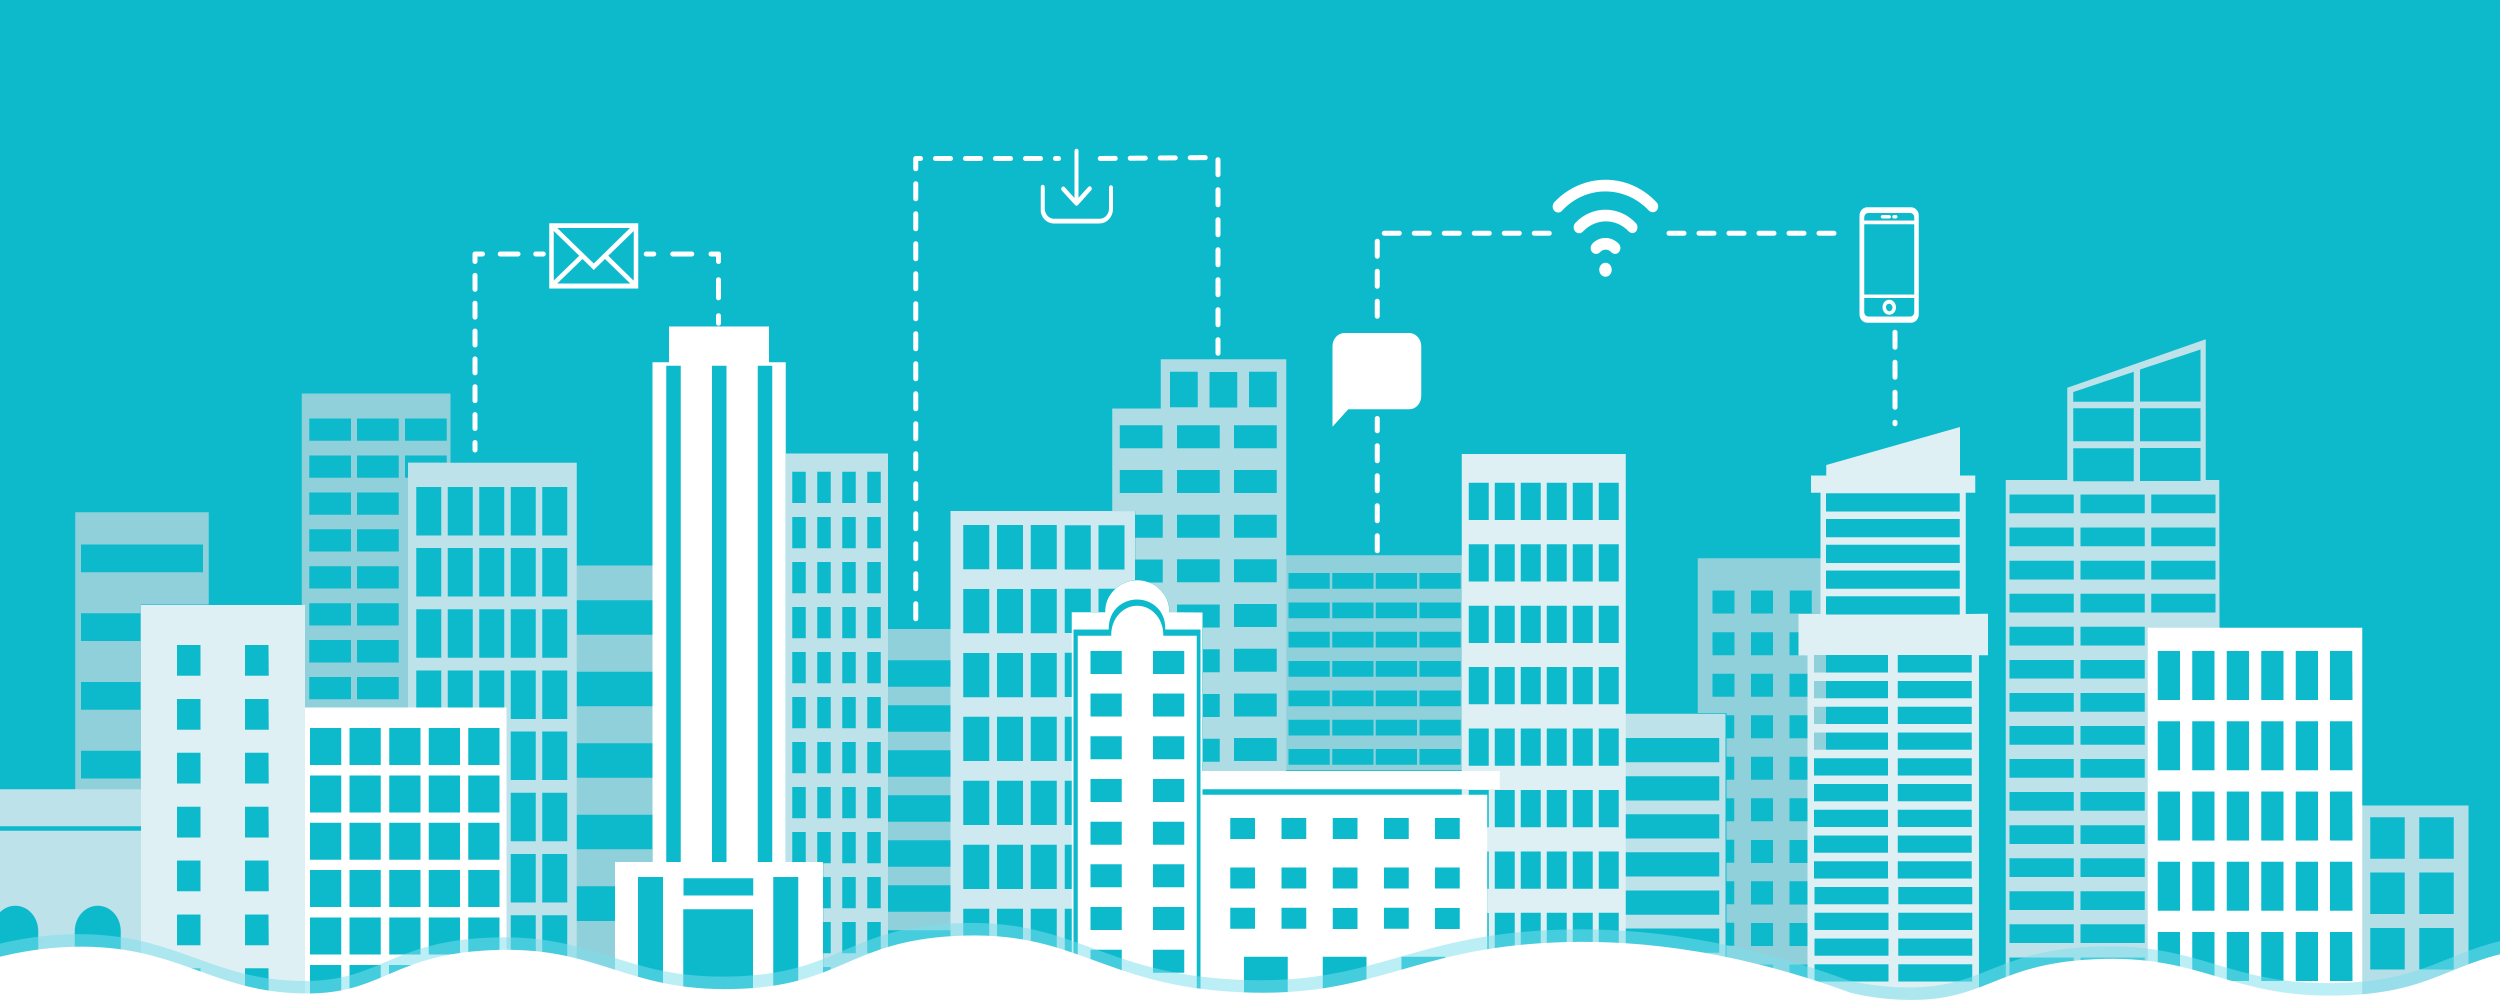 <?xml version="1.0" encoding="utf-8"?>
<!-- Generator: Adobe Illustrator 19.0.0, SVG Export Plug-In . SVG Version: 6.00 Build 0)  -->
<svg version="1.1" xmlns="http://www.w3.org/2000/svg" xmlns:xlink="http://www.w3.org/1999/xlink" x="0px" y="0px"
	 viewBox="194 197 1000 400" style="enable-background:new 194 197 1000 400;" xml:space="preserve">
<style type="text/css">
	.st0{fill:#0DBACC;}
	.st1{clip-path:url(#SVGID_2_);}
	.st2{fill:#8FD0DB;}
	.st3{fill:#BDE2E9;}
	.st4{fill:#B5DFE7;}
	.st5{fill:#CEE9EF;}
	.st6{fill:#AEDCE4;}
	.st7{fill:#FFFFFF;}
	.st8{fill:#DEF0F3;}
	.st9{fill:none;stroke:#000000;stroke-width:0.3;}
	.st10{fill:none;stroke:#FFFFFF;stroke-width:2;stroke-linecap:round;stroke-linejoin:round;}
	.st11{fill:none;stroke:#FFFFFF;stroke-width:2;stroke-linecap:round;stroke-linejoin:round;stroke-dasharray:7.611,7.611;}
	.st12{fill:none;stroke:#FFFFFF;stroke-width:2;stroke-linecap:round;stroke-linejoin:round;stroke-dasharray:7.233,7.233;}
	.st13{fill:none;stroke:#FFFFFF;stroke-width:2;stroke-linecap:round;stroke-linejoin:round;stroke-dasharray:5.568,5.568;}
	.st14{fill:none;stroke:#FFFFFF;stroke-width:2;stroke-linecap:round;stroke-linejoin:round;stroke-dasharray:7.106,7.106;}
	
		.st15{fill:none;stroke:#FFFFFF;stroke-width:2;stroke-linecap:round;stroke-linejoin:round;stroke-miterlimit:10;stroke-dasharray:6;}
	.st16{opacity:0.51;fill:#7CDDED;}
</style>
<g id="Camada_1">
	<g id="XMLID_3_">
		<rect id="XMLID_637_" x="194" y="192.3" class="st0" width="1000" height="404.9"/>
		<g id="XMLID_4_">
			<g>
				<g>
					<g>
						<defs>
							<rect id="SVGID_1_" x="194" y="195.1" width="1000" height="404.9"/>
						</defs>
						<clipPath id="SVGID_2_">
							<use xlink:href="#SVGID_1_"  style="overflow:visible;"/>
						</clipPath>
						<g id="XMLID_5_" class="st1">
							<path id="XMLID_631_" class="st2" d="M224.1,401.9v118.2h26.3v-81.3h27.1v-36.9H224.1L224.1,401.9z M250.2,508.4h-23.8v-11.1
								h23.8V508.4z M250.2,480.9h-23.8v-11.1h23.8V480.9z M250.2,453.4h-23.8v-11.1h23.8V453.4z M275.2,425.9h-48.8v-11.1h48.8
								V425.9z"/>
							<path id="XMLID_612_" class="st2" d="M314.7,354.4v126h42.5v-92.3H356v-8.9h16.7v2.9h-15.6v0.2h17.1v-27.9H314.7z
								 M334.4,476.7h-16.7v-8.9h16.7V476.7z M334.4,462h-16.7v-9h16.7V462z M334.4,447.2h-16.7v-8.9h16.7V447.2z M334.4,432.4
								h-16.7v-8.9h16.7V432.4z M334.4,417.6h-16.7v-8.9h16.7V417.6z M334.4,402.9h-16.7V394h16.7V402.9z M334.4,388.1h-16.7v-8.9
								h16.7V388.1z M334.4,373.3h-16.7v-8.9h16.7V373.3z M353.5,476.7h-16.7v-8.9h16.7V476.7z M353.5,462h-16.7v-9h16.7V462z
								 M353.5,447.2h-16.7v-8.9h16.7V447.2z M353.5,432.4h-16.7v-8.9h16.7V432.4z M353.5,417.6h-16.7v-8.9h16.7V417.6z
								 M353.5,402.9h-16.7V394h16.7V402.9z M353.5,388.1h-16.7v-8.9h16.7V388.1z M353.5,373.3h-16.7v-8.9h16.7V373.3z M372.7,373.3
								H356v-8.9h16.7V373.3z"/>
							<g id="XMLID_605_">
								<rect id="XMLID_611_" x="423.4" y="508.1" class="st2" width="32.9" height="14.8"/>
								<rect id="XMLID_610_" x="423.4" y="423.2" class="st2" width="32.9" height="13.9"/>
								<rect id="XMLID_609_" x="423.4" y="479.5" class="st2" width="32.9" height="14.8"/>
								<rect id="XMLID_608_" x="423.4" y="450.9" class="st2" width="32.9" height="14.8"/>
								<polygon id="XMLID_607_" class="st2" points="440,541.8 455,541.8 455,536.7 423.4,536.7 423.4,551.5 440,551.5 								"/>
								<rect id="XMLID_606_" x="423.4" y="565.4" class="st2" width="16.6" height="31.9"/>
							</g>
							<path id="XMLID_575_" class="st2" d="M708.1,419.1v86H779v-86H708.1z M725.9,502.9h-16.5v-6.3h16.5V502.9z M725.9,491.2
								h-16.5v-6.3h16.5V491.2z M725.9,479.5h-16.5v-6.3h16.5V479.5z M725.9,467.7h-16.5v-6.3h16.5V467.7z M725.9,456h-16.5v-6.3
								h16.5V456z M725.9,444.3h-16.5V438h16.5V444.3z M725.9,432.5h-16.5v-6.3h16.5V432.5z M743.4,502.9h-16.5v-6.3h16.5V502.9z
								 M743.4,491.2h-16.5v-6.3h16.5V491.2z M743.4,479.5h-16.5v-6.3h16.5V479.5z M743.4,467.7h-16.5v-6.3h16.5V467.7z M743.4,456
								h-16.5v-6.3h16.5V456z M743.4,444.3h-16.5V438h16.5V444.3z M743.4,432.5h-16.5v-6.3h16.5V432.5z M760.8,502.9h-16.5v-6.3
								h16.5V502.9z M760.8,491.2h-16.5v-6.3h16.5V491.2z M760.8,479.5h-16.5v-6.3h16.5V479.5z M760.8,467.7h-16.5v-6.3h16.5V467.7z
								 M760.8,456h-16.5v-6.3h16.5V456z M760.8,444.3h-16.5V438h16.5V444.3z M760.8,432.5h-16.5v-6.3h16.5V432.5z M778.3,502.9
								h-16.5v-6.3h16.5V502.9z M778.3,491.2h-16.5v-6.3h16.5V491.2z M778.3,479.5h-16.5v-6.3h16.5V479.5z M778.3,467.7h-16.5v-6.3
								h16.5V467.7z M778.3,456h-16.5v-6.3h16.5V456z M778.3,444.3h-16.5V438h16.5V444.3z M778.3,432.5h-16.5v-6.3h16.5V432.5z"/>
							<path id="XMLID_550_" class="st2" d="M918.7,497.4h5.7v-77.1h-51.3v61.9h11.5v0.9h3.1v9.2h-3.1v7.4h3.1v9.2h-3.1v7.4h3.1v9.2
								h-3.1v7.4h3.1v9.2h-3.1v7.4h3.1v9.2h-3.1v7.4h3.1v9.2h-3.1v7.4h3.1v9.2h-3.1v4.2h-11.5v0.9h45.5L918.7,497.4L918.7,497.4z
								 M887.8,475.7H879v-9.2h8.8V475.7z M887.8,459.1H879v-9.2h8.8V459.1z M887.8,442.4H879v-9.2h8.8V442.4z M903.2,592h-8.8v-9.2
								h8.8V592z M903.2,575.4h-8.8v-9.2h8.8V575.4z M903.2,558.8h-8.8v-9.3h8.8V558.8z M903.2,542.2h-8.8V533h8.8V542.2z
								 M903.2,525.5h-8.8v-9.2h8.8V525.5z M903.2,508.9h-8.8v-9.2h8.8V508.9z M903.2,492.3h-8.8v-9.2h8.8V492.3z M903.2,475.7h-8.8
								v-9.2h8.8V475.7z M903.2,459.1h-8.8v-9.2h8.8V459.1z M903.2,442.4h-8.8v-9.2h8.8V442.4z M918.6,592h-8.8v-9.2h8.8V592z
								 M918.6,575.4h-8.8v-9.2h8.8V575.4z M918.6,558.8h-8.8v-9.3h8.8V558.8z M918.6,542.2h-8.8V533h8.8V542.2z M918.6,525.5h-8.8
								v-9.2h8.8V525.5z M918.6,508.9h-8.8v-9.2h8.8V508.9z M918.6,492.3h-8.8v-9.2h8.8V492.3z M918.6,475.7h-8.8v-9.2h8.8V475.7z
								 M918.6,459.1h-8.8v-9.2h8.8V459.1z M909.9,442.4v-9.2h8.8v9.2H909.9z"/>
							<path id="XMLID_508_" class="st3" d="M1053.3,596.3l0.1-147.7h28.4l-0.1-59.6h-5.4v-56.3l-55.4,19.4V389h-24.6v208.2h1.5v-4
								h25.7v4h2.6v-4h25.7v4h29.9v-0.9H1053.3L1053.3,596.3z M1080.2,442h-25.7v-7.5h25.7V442z M1080.2,428.8h-25.7v-7.5h25.7
								V428.8z M1080.2,415.5h-25.7V408h25.7V415.5z M1080.2,394.8v7.5h-25.7v-7.5H1080.2L1080.2,394.8z M1050,344.8l24.2-8v20.8
								H1050V344.8z M1050,360.3h24.2v13.2H1050V360.3z M1050,376.2h24.2v13.2H1050V376.2z M1023.3,353.8l24.2-8.1v12h-24.2V353.8z
								 M1023.3,360.3h24.2v13.2h-24.2V360.3z M1023.5,587.5h-25.7V580h25.7V587.5z M1023.5,574.2h-25.7v-7.5h25.7V574.2z
								 M1023.5,561h-25.7v-7.5h25.7V561z M1023.5,547.8h-25.7v-7.5h25.7V547.8z M1023.5,534.6h-25.7v-7.5h25.7V534.6z
								 M1023.5,521.3h-25.7v-7.5h25.7V521.3z M1023.5,508.1h-25.7v-7.5h25.7V508.1z M1023.5,494.9h-25.7v-7.5h25.7V494.9z
								 M1023.5,481.7h-25.7v-7.5h25.7V481.7z M1023.5,468.4h-25.7V461h25.7V468.4z M1023.5,455.2h-25.7v-7.5h25.7V455.2z
								 M1023.5,442h-25.7v-7.5h25.7V442z M1023.5,428.8h-25.7v-7.5h25.7V428.8z M1023.5,415.5h-25.7V408h25.7V415.5z M1023.5,402.3
								h-25.7v-7.5h25.7V402.3z M1023.3,389.5v-13.2h24.2v13.2H1023.3z M1051.9,587.5h-25.7V580h25.7V587.5z M1051.9,574.2h-25.7
								v-7.5h25.7V574.2z M1051.9,561h-25.7v-7.5h25.7V561z M1051.9,547.8h-25.7v-7.5h25.7V547.8z M1051.9,534.6h-25.7v-7.5h25.7
								V534.6z M1051.9,521.3h-25.7v-7.5h25.7V521.3z M1051.9,508.1h-25.7v-7.5h25.7V508.1z M1051.9,494.9h-25.7v-7.5h25.7V494.9z
								 M1051.9,481.7h-25.7v-7.5h25.7V481.7z M1051.9,468.4h-25.7V461h25.7V468.4z M1051.9,455.2h-25.7v-7.5h25.7V455.2z
								 M1051.9,442h-25.7v-7.5h25.7V442z M1051.9,428.8h-25.7v-7.5h25.7V428.8z M1051.9,415.5h-25.7V408h25.7V415.5z M1051.9,402.3
								h-25.7v-7.5h25.7V402.3z"/>
							<g id="XMLID_499_">
								<rect id="XMLID_507_" x="548.4" y="543.7" class="st2" width="26.3" height="7.4"/>
								<rect id="XMLID_506_" x="548.4" y="561.7" class="st2" width="26.3" height="7.4"/>
								<rect id="XMLID_505_" x="548.3" y="579.2" class="st2" width="26.3" height="18"/>
								<rect id="XMLID_504_" x="548.4" y="525.7" class="st2" width="26.3" height="7.4"/>
								<rect id="XMLID_503_" x="548.4" y="507.7" class="st2" width="26.3" height="7.4"/>
								<rect id="XMLID_502_" x="548.4" y="471.7" class="st2" width="26.3" height="7.4"/>
								<rect id="XMLID_501_" x="548.4" y="489.7" class="st2" width="26.3" height="7.4"/>
								<rect id="XMLID_500_" x="548.4" y="448.6" class="st2" width="26.3" height="12.5"/>
							</g>
							<path id="XMLID_491_" class="st4" d="M1138,519.2v78h43.4v-78H1138z M1155.9,584.8h-13.8v-16.6h13.8V584.8z M1155.9,562.6
								h-13.8V546h13.8V562.6z M1155.9,540.5h-13.8v-16.6h13.8V540.5z M1175.5,584.8h-13.8v-16.6h13.8V584.8z M1175.5,562.6h-13.8
								V546h13.8V562.6z M1175.5,540.5h-13.8v-16.6h13.8V540.5z"/>
							<g id="XMLID_488_">
								<rect id="XMLID_490_" x="181.4" y="512.7" class="st3" width="69.5" height="14.8"/>
								<path id="XMLID_489_" class="st3" d="M181.4,529.3v67.9h9.5v-27.7c0-5.6,4.1-10.2,9.2-10.2c5.1,0,9.2,4.5,9.2,10.2v27.7
									h14.6v-27.7c0-5.6,4.1-10.2,9.2-10.2c5.1,0,9.2,4.5,9.2,10.2v27.7h8.8v-67.9H181.4z"/>
							</g>
							<path id="XMLID_446_" class="st3" d="M508.3,378.4v163.4h2.6v-12h5.4v12h4.6v-12h5.4v12.5h-3v5.5h3v12.5h-3v5.5h3v12.5h-3
								v5.5h3v12.5h-3v0.9h25.9V378.4H508.3z M516.3,524.3h-5.4v-12.5h5.4V524.3z M516.3,506.3h-5.4v-12.5h5.4V506.3z M516.3,488.3
								h-5.4v-12.5h5.4V488.3z M516.3,470.3h-5.4v-12.5h5.4V470.3z M516.3,452.3h-5.4v-12.5h5.4V452.3z M516.3,434.3h-5.4v-12.5h5.4
								V434.3z M516.3,416.3h-5.4v-12.5h5.4V416.3z M516.3,398.2h-5.4v-12.5h5.4V398.2z M526.3,524.3h-5.4v-12.5h5.4V524.3z
								 M526.3,506.3h-5.4v-12.5h5.4V506.3z M526.3,488.3h-5.4v-12.5h5.4V488.3z M526.3,470.3h-5.4v-12.5h5.4V470.3z M526.3,452.3
								h-5.4v-12.5h5.4V452.3z M526.3,434.3h-5.4v-12.5h5.4V434.3z M526.3,416.3h-5.4v-12.5h5.4V416.3z M526.3,398.2h-5.4v-12.5h5.4
								V398.2z M536.3,596.3h-5.4v-12.5h5.4V596.3z M536.3,578.3h-5.4v-12.5h5.4V578.3z M536.3,560.3h-5.4v-12.5h5.4V560.3z
								 M536.3,542.3h-5.4v-12.5h5.4V542.3z M536.3,524.3h-5.4v-12.5h5.4V524.3z M536.3,506.3h-5.4v-12.5h5.4V506.3z M536.3,488.3
								h-5.4v-12.5h5.4V488.3z M536.3,470.3h-5.4v-12.5h5.4V470.3z M536.3,452.3h-5.4v-12.5h5.4V452.3z M536.3,434.3h-5.4v-12.5h5.4
								V434.3z M536.3,416.3h-5.4v-12.5h5.4V416.3z M536.3,398.2h-5.4v-12.5h5.4V398.2z M546.3,596.3h-5.4v-12.5h5.4V596.3z
								 M546.3,578.3h-5.4v-12.5h5.4V578.3z M546.3,560.3h-5.4v-12.5h5.4V560.3z M546.3,542.3h-5.4v-12.5h5.4V542.3z M546.3,524.3
								h-5.4v-12.5h5.4V524.3z M546.3,506.3h-5.4v-12.5h5.4V506.3z M546.3,488.3h-5.4v-12.5h5.4V488.3z M546.3,470.3h-5.4v-12.5h5.4
								V470.3z M546.3,452.3h-5.4v-12.5h5.4V452.3z M546.3,434.3h-5.4v-12.5h5.4V434.3z M546.3,416.3h-5.4v-12.5h5.4V416.3z
								 M546.3,398.2h-5.4v-12.5h5.4V398.2z"/>
							<path id="XMLID_420_" class="st5" d="M622.8,578.2h-2.9v-17.7h2.9v-7.9h-2.9v-17.7h2.9V527h-2.9v-17.7h2.9v-7.9h-2.9v-17.7
								h2.9v-7.9h-2.9v-17.7h2.9v-7.9h-2.9v-17.7h10.4v9.3h3.1v-9.3h6.8c2.1-1.9,4.8-3.2,7.8-3.4v-27.7h-73.8v195.7h5v-11.2h10.4
								v11.2h3.1v-11.2h10.4v11.2h3.1v-11.2h10.4v11.2h3.1v-11.2h2.9v-7.7L622.8,578.2L622.8,578.2z M633.4,407.1h10.4v17.7h-10.4
								V407.1z M619.9,407.1h10.4v17.7h-10.4V407.1z M589.7,578.2h-10.4v-17.7h10.4V578.2z M589.7,552.6h-10.4v-17.7h10.4V552.6z
								 M589.7,527h-10.4v-17.7h10.4V527z M589.7,501.4h-10.4v-17.7h10.4V501.4z M589.7,475.9h-10.4v-17.7h10.4V475.9z M589.7,450.3
								h-10.4v-17.7h10.4V450.3z M589.7,424.7h-10.4V407h10.4V424.7z M603.2,578.2h-10.4v-17.7h10.4V578.2z M603.2,552.6h-10.4
								v-17.7h10.4V552.6z M603.2,527h-10.4v-17.7h10.4V527z M603.2,501.4h-10.4v-17.7h10.4V501.4z M603.2,475.9h-10.4v-17.7h10.4
								V475.9z M603.2,450.3h-10.4v-17.7h10.4V450.3z M603.2,424.7h-10.4V407h10.4V424.7z M616.7,578.2h-10.4v-17.7h10.4V578.2z
								 M616.7,552.6h-10.4v-17.7h10.4V552.6z M616.7,527h-10.4v-17.7h10.4V527z M616.7,501.4h-10.4v-17.7h10.4V501.4z M616.7,475.9
								h-10.4v-17.7h10.4V475.9z M616.7,450.3h-10.4v-17.7h10.4V450.3z M616.7,424.7h-10.4V407h10.4V424.7z"/>
							<path id="XMLID_401_" class="st6" d="M658.3,340.7v19.7h-19.4v41.1h9.2v1.4h11v9.2h-11v8.7h11v9.2h-5.8
								c1.2,0.4,2.3,1,3.3,1.8c0,0,0,0,0.1,0c0.2,0.2,0.5,0.4,0.7,0.5l0.1,0.1c0.6,0.5,1.2,1.1,1.7,1.8c0.1,0.1,0.2,0.2,0.2,0.3
								c0.1,0.2,0.2,0.3,0.3,0.5c0.1,0.1,0.2,0.3,0.3,0.4c0.1,0.2,0.2,0.3,0.3,0.5s0.2,0.4,0.3,0.6c0.1,0.1,0.1,0.2,0.2,0.4
								c0.1,0.3,0.3,0.6,0.4,1c0,0.1,0.1,0.2,0.1,0.3c0.1,0.2,0.1,0.5,0.2,0.7c0,0.1,0.1,0.3,0.1,0.4c0.1,0.3,0.1,0.5,0.1,0.8
								c0,0.1,0,0.2,0,0.4c0,0.4,0.1,0.8,0.1,1.1c0,0.2,0,0.3,0,0.5h3v-3.3h17.1v9.2h-6.7v8.7h6.7v9.2h-6.7v8.7h6.7v9.2h-6.7v8.7
								h6.7v9.2h-6.7v5.8h33.3V386.6v-26.2v-19.7L658.3,340.7L658.3,340.7z M659,394.2h-17.1V385H659V394.2z M659,376.3h-17.1v-9.2
								H659V376.3z M677.8,345.8h11.1V360h-11.1V345.8z M662,359.9v-14.2h11.1v14.2H662z M681.9,429.9h-17.1v-9.2h17.1V429.9z
								 M681.9,412.1h-17.1v-9.2h17.1V412.1z M681.9,394.2h-17.1V385h17.1V394.2z M681.9,376.3h-17.1v-9.2h17.1V376.3z M704.7,501.4
								h-17.1v-9.2h17.1V501.4z M704.7,483.6h-17.1v-9.2h17.1V483.6z M704.7,465.7h-17.1v-9.2h17.1V465.7z M704.7,447.8h-17.1v-9.2
								h17.1V447.8z M704.7,429.9h-17.1v-9.2h17.1V429.9z M704.7,412.1h-17.1v-9.2h17.1V412.1z M704.7,394.2h-17.1V385h17.1V394.2z
								 M704.7,376.3h-17.1v-9.2h17.1V376.3z M704.7,359.9h-11.1v-14.2h11.1V359.9z"/>
							<polygon id="XMLID_400_" class="st3" points="843.8,482.5 843.8,492.2 881.7,492.2 881.7,501.9 843.8,501.9 843.8,507.5 
								881.7,507.5 881.7,517.2 843.8,517.2 843.8,522.7 881.7,522.7 881.7,532.4 843.8,532.4 843.8,537.9 881.7,537.9 881.7,547.6 
								843.8,547.6 843.8,553.2 881.7,553.2 881.7,562.9 843.8,562.9 843.8,568.4 881.7,568.4 881.7,578.1 843.8,578.1 843.8,583.6 
								881.7,583.6 881.7,593.3 843.8,593.3 843.8,597 884.2,597 884.2,482.5 							"/>
							<path id="XMLID_248_" class="st7" d="M1053.1,448.1v150h85.8v-150L1053.1,448.1L1053.1,448.1z M1066,589.4h-8.9v-19.6h8.9
								V589.4z M1066,561.3h-8.9v-19.6h8.9V561.3z M1066,533.2h-8.9v-19.6h8.9V533.2z M1066,505.1h-8.9v-19.6h8.9V505.1z M1066,477
								h-8.9v-19.6h8.9V477z M1079.8,589.4h-8.9v-19.6h8.9V589.4z M1079.8,561.3h-8.9v-19.6h8.9V561.3z M1079.8,533.2h-8.9v-19.6
								h8.9V533.2z M1079.8,505.1h-8.9v-19.6h8.9V505.1z M1079.8,477h-8.9v-19.6h8.9V477z M1093.6,589.4h-8.9v-19.6h8.9V589.4z
								 M1093.6,561.3h-8.9v-19.6h8.9V561.3z M1093.6,533.2h-8.9v-19.6h8.9V533.2z M1093.6,505.1h-8.9v-19.6h8.9V505.1z M1093.6,477
								h-8.9v-19.6h8.9V477z M1107.4,589.4h-8.9v-19.6h8.9V589.4z M1107.4,561.3h-8.9v-19.6h8.9V561.3z M1107.4,533.2h-8.9v-19.6
								h8.9V533.2z M1107.4,505.1h-8.9v-19.6h8.9V505.1z M1107.4,477h-8.9v-19.6h8.9V477z M1121.2,589.4h-8.9v-19.6h8.9V589.4z
								 M1121.2,561.3h-8.9v-19.6h8.9V561.3z M1121.2,533.2h-8.9v-19.6h8.9V533.2z M1121.2,505.1h-8.9v-19.6h8.9V505.1z M1121.2,477
								h-8.9v-19.6h8.9V477z M1135,589.4h-9v-19.6h8.9L1135,589.4L1135,589.4z M1135,561.3h-9v-19.6h8.9L1135,561.3L1135,561.3z
								 M1135,533.2h-9v-19.6h8.9L1135,533.2L1135,533.2z M1135,505.1h-9v-19.6h8.9L1135,505.1L1135,505.1z M1135,477h-9v-19.6h8.9
								L1135,477L1135,477z"/>
							<path id="XMLID_223_" class="st8" d="M980.3,442.6v-48.2v-0.3h3.8v-6.9H978v-19.4L924.5,383v4.2h-6.1v6.9h3.8v0.3v48.2h-8.8
								v16.6h3.6V603h2.8v-51.2h29.6v51.5l3.9-3.3v-48.2h29.6v6.9h-64.3l0.1,3.4h64.2v6.9h-64.2v3.4h64.2v6.9h-63.1v3.4h63.1v6.9
								h-64.3v8.5h67v-139h3.6v-16.6L980.3,442.6L980.3,442.6L980.3,442.6z M924.4,394.3h53.5v7.3h-53.5V394.3z M924.4,404.6h53.5
								v7.3h-53.5V404.6z M924.4,414.9h53.5v7.3h-53.5V414.9z M924.4,425.2h53.5v7.3h-53.5V425.2z M949.2,548.4h-29.6v-6.9h29.6
								V548.4z M949.2,538.1h-29.6v-6.9h29.6V538.1z M949.2,527.8h-29.6v-6.9h29.6V527.8z M949.2,517.5h-29.6v-6.9h29.6V517.5z
								 M949.2,507.2h-29.6v-6.9h29.6V507.2z M949.2,496.9h-29.6V490h29.6V496.9z M949.2,486.6h-29.6v-6.9h29.6V486.6z M949.2,476.3
								h-29.6v-6.9h29.6V476.3z M949.2,466h-29.6v-7h29.6V466z M924.4,442.8v-7.3h53.5v7.3H924.4z M982.7,548.4h-29.6v-6.9h29.6
								V548.4z M982.7,538.1h-29.6v-6.9h29.6V538.1z M982.7,527.8h-29.6v-6.9h29.6V527.8z M982.7,517.5h-29.6v-6.9h29.6V517.5z
								 M982.7,507.2h-29.6v-6.9h29.6V507.2z M982.7,496.9h-29.6V490h29.6V496.9z M982.7,486.6h-29.6v-6.9h29.6V486.6z M982.7,476.3
								h-29.6v-6.9h29.6V476.3z M982.7,466h-29.6v-7h29.6V466z"/>
							<path id="XMLID_175_" class="st8" d="M778.7,378.6v171.7h2.8v-12.7h8v14.9h-0.6v9.7h0.6v14.9h-0.6v9.7h0.6V601h2.4v-14.3h8
								v14.2h2.4v-14.2h8v14.2h2.4v-14.2h8v14.2h2.4v-14.2h8v14.2h2.4v-14.2h8v14.2h2.8V378.6H778.7z M789.5,527.9h-8V513h8V527.9z
								 M789.5,503.3h-8v-14.9h8V503.3z M789.5,478.7h-8v-14.9h8V478.7z M789.5,454.2h-8v-14.9h8V454.2z M789.5,429.6h-8v-14.9h8
								V429.6z M789.5,405h-8v-14.9h8V405z M799.9,577h-8v-14.9h8V577z M799.9,552.5h-8v-14.9h8V552.5z M799.9,527.9h-8V513h8V527.9
								z M799.9,503.3h-8v-14.9h8V503.3z M799.9,478.7h-8v-14.9h8V478.7z M799.9,454.2h-8v-14.9h8V454.2z M799.9,429.6h-8v-14.9h8
								V429.6z M799.9,405h-8v-14.9h8V405z M810.3,577h-8v-14.9h8V577z M810.3,552.5h-8v-14.9h8V552.5z M810.3,527.9h-8V513h8V527.9
								z M810.3,503.3h-8v-14.9h8V503.3z M810.3,478.7h-8v-14.9h8V478.7z M810.3,454.2h-8v-14.9h8V454.2z M810.3,429.6h-8v-14.9h8
								V429.6z M810.3,405h-8v-14.9h8V405z M820.7,577h-8v-14.9h8V577z M820.7,552.5h-8v-14.9h8V552.5z M820.7,527.9h-8V513h8V527.9
								z M820.7,503.3h-8v-14.9h8V503.3z M820.7,478.7h-8v-14.9h8V478.7z M820.7,454.2h-8v-14.9h8V454.2z M820.7,429.6h-8v-14.9h8
								V429.6z M820.7,405h-8v-14.9h8V405z M831.1,577h-8v-14.9h8V577z M831.1,552.5h-8v-14.9h8V552.5z M831.1,527.9h-8V513h8V527.9
								z M831.1,503.3h-8v-14.9h8V503.3z M831.1,478.7h-8v-14.9h8V478.7z M831.1,454.2h-8v-14.9h8V454.2z M831.1,429.6h-8v-14.9h8
								V429.6z M831.1,405h-8v-14.9h8V405z M841.5,577h-8v-14.9h8V577z M841.5,552.5h-8v-14.9h8V552.5z M841.5,527.9h-8V513h8V527.9
								z M841.5,503.3h-8v-14.9h8V503.3z M841.5,478.7h-8v-14.9h8V478.7z M841.5,454.2h-8v-14.9h8V454.2z M841.5,429.6h-8v-14.9h8
								V429.6z M841.5,405h-8v-14.9h8V405z"/>
							<g id="XMLID_153_">
								<rect id="XMLID_174_" x="674.7" y="505.4" class="st7" width="119.2" height="7.3"/>
								<g id="XMLID_154_">
									<g>
										<path class="st7" d="M674.7,514.9v83.8h114.2v-83.8H674.7L674.7,514.9z M747.6,524.2h9.9v8.4h-9.9V524.2z M747.6,544h9.9
											v8.4h-9.9V544z M706.6,524.2h9.9v8.4h-9.9V524.2z M686.1,524.2h9.9v8.4h-9.9V524.2z M686.1,544h9.9v8.4h-9.9V544z
											 M709.1,598.2h-17.5v-18.5h17.5V598.2z M706.6,544h9.9v8.4h-9.9V544z M740.6,598.2h-17.5v-18.5h17.5V598.2z M737,552.4
											h-9.9V544h9.9V552.4z M737,532.6h-9.9v-8.4h9.9V532.6z M772.1,598.2h-17.5v-18.5h17.5V598.2z M777.9,552.4H768V544h9.9
											V552.4z M747.6,560.1h9.9v8.4h-9.9V560.1z M686.1,560.1h9.9v8.4h-9.9V560.1z M706.6,560.1h9.9v8.4h-9.9V560.1z M737,568.6
											h-9.9v-8.4h9.9V568.6z M777.9,568.6H768v-8.4h9.9V568.6z M777.9,532.6H768v-8.4h9.9V532.6z"/>
									</g>
									<line class="st9" x1="620.7" y1="598.7" x2="656.7" y2="598.7"/>
									<line class="st9" x1="842.9" y1="598.7" x2="806.9" y2="598.7"/>
								</g>
							</g>
							<path id="XMLID_134_" class="st7" d="M661.7,441.9c0-0.2,0-0.3,0-0.5c0-6.7-6-12.3-12.8-12.3s-12.8,5.6-12.8,12.3
								c0,0.2,0,0.3,0,0.5h-13.4v156.2h1.6h5.8h12.5h12.5h12.5h5.8h1.6V442L661.7,441.9z M642.7,466.6h-12.5v-9.2h12.5V466.6z
								 M642.7,474.4v9.2h-12.5v-9.2H642.7z M642.7,491.5v9.2h-12.5v-9.2H642.7z M642.7,508.6v9.2h-12.5v-9.2L642.7,508.6
								L642.7,508.6z M642.7,525.7v9.2h-12.5v-9.2H642.7z M642.7,542.7v9.2h-12.5v-9.2H642.7z M642.7,559.8v9.2h-12.5v-9.2H642.7z
								 M642.7,576.9v9.2h-12.5v-9.2H642.7z M667.7,466.6h-12.5v-9.2h12.5V466.6z M667.7,474.4v9.2h-12.5v-9.2H667.7z M667.7,491.5
								v9.2h-12.5v-9.2H667.7z M667.7,508.6v9.2h-12.5v-9.2L667.7,508.6L667.7,508.6z M667.7,525.7v9.2h-12.5v-9.2H667.7z
								 M667.7,542.7v9.2h-12.5v-9.2H667.7z M667.7,559.8v9.2h-12.5v-9.2H667.7z M667.7,576.9v9.2h-12.5v-9.2H667.7z M674.4,595.6
								h-1.7V451.3h-13.4c0-0.2,0-0.3,0-0.5c0-6.4-4.7-11.5-10.4-11.5c-5.8,0-10.4,5.2-10.4,11.5c0,0.2,0,0.3,0,0.5h-13.4v144.2
								h-1.7V448.8h14.1c0-0.2,0-0.4,0-0.5c0-7.3,5.6-11.5,11.3-11.5c5.8,0,11.3,4.2,11.3,11.5c0,0.2,0,0.4,0,0.5h14.1v146.8H674.4
								L674.4,595.6z"/>
							<path id="XMLID_128_" class="st7" d="M508.3,541.8V341.9h-6.7v-14.3h-40v14.3H455v199.9h-15v56.3h9.2v-50.3h10v50.3h8.1
								v-37.4h27.9v37.4h8.1v-50.3h10v50.3h9.9v-56.3H508.3z M466.3,541.8h-5.8V343.3h5.8V541.8z M478.8,343.3h5.8v198.5h-5.8V343.3
								z M495.3,555.2h-27.9v-6.9h27.9V555.2z M502.9,541.8h-5.8V343.3h5.8V541.8z"/>
							<path id="XMLID_101_" class="st3" d="M357.2,382.1v98.4h3.3v-15.3h10v15.3h2.6v-15.3h10v15.3h2.6v-15.3h10v15.3h0.6v116.7h2
								v-9.7h10v9.7h2.6v-9.7h10v9.7h3.8V382.1H357.2z M370.5,460.1h-10v-19.4h10V460.1z M370.5,435.6h-10v-19.4h10V435.6z
								 M370.5,411.2h-10v-19.4h10V411.2z M383.1,460.1h-10v-19.4h10V460.1z M383.1,435.6h-10v-19.4h10V435.6z M383.1,411.2h-10
								v-19.4h10V411.2z M395.7,460.1h-10v-19.4h10V460.1z M395.7,435.6h-10v-19.4h10V435.6z M395.7,411.2h-10v-19.4h10V411.2z
								 M408.3,582.5h-10v-19.4h10V582.5z M408.3,558h-10v-19.4h10V558z M408.3,533.5h-10v-19.4h10V533.5z M408.3,509h-10v-19.4h10
								V509z M408.3,484.6h-10v-19.4h10V484.6z M408.3,460.1h-10v-19.4h10V460.1z M408.3,435.6h-10v-19.4h10V435.6z M408.3,411.2
								h-10v-19.4h10V411.2z M420.9,582.5h-10v-19.4h10V582.5z M420.9,558h-10v-19.4h10V558z M420.9,533.5h-10v-19.4h10V533.5z
								 M420.9,509h-10v-19.4h10V509z M420.9,484.6h-10v-19.4h10V484.6z M420.9,460.1h-10v-19.4h10V460.1z M420.9,435.6h-10v-19.4
								h10V435.6z M420.9,411.2h-10v-19.4h10V411.2z"/>
							<path id="XMLID_74_" class="st7" d="M315.5,480v117.6h2.5V583h12.5v14.6h3.3V583h12.5v14.6h3.3V583h12.5v14.6h3.3V583H378
								v14.6h3.3V583h12.5v14.6h2.8V480H315.5z M330.5,578.8H318V564h12.5V578.8z M330.5,559.8H318V545h12.5V559.8z M330.5,540.9
								H318v-14.8h12.5V540.9z M330.5,522H318v-14.8h12.5V522z M330.5,503H318v-14.8h12.5V503z M346.3,578.8h-12.5V564h12.5V578.8z
								 M346.3,559.8h-12.5V545h12.5V559.8z M346.3,540.9h-12.5v-14.8h12.5V540.9z M346.3,522h-12.5v-14.8h12.5V522z M346.3,503
								h-12.5v-14.8h12.5V503z M362.2,578.8h-12.5V564h12.5V578.8z M362.2,559.8h-12.5V545h12.5V559.8z M362.2,540.9h-12.5v-14.8
								h12.5V540.9z M362.2,522h-12.5v-14.8h12.5V522z M362.2,503h-12.5v-14.8h12.5V503z M378,578.8h-12.5V564H378V578.8z
								 M378,559.8h-12.5V545H378V559.8z M378,540.9h-12.5v-14.8H378V540.9z M378,522h-12.5v-14.8H378V522z M378,503h-12.5v-14.8
								H378V503z M393.8,578.8h-12.5V564h12.5V578.8z M393.8,559.8h-12.5V545h12.5V559.8z M393.8,540.9h-12.5v-14.8h12.5V540.9z
								 M393.8,522h-12.5v-14.8h12.5V522z M393.8,503h-12.5v-14.8h12.5V503z"/>
							<path id="XMLID_56_" class="st8" d="M250.4,439v158.2H316V439H250.4z M274.2,596.6h-9.4v-12.3h9.4V596.6z M274.2,575.1h-9.4
								v-12.3h9.4V575.1z M274.2,553.5h-9.4v-12.3h9.4V553.5z M274.2,532h-9.4v-12.3h9.4V532z M274.2,510.4h-9.4v-12.3h9.4V510.4z
								 M274.2,488.9h-9.4v-12.3h9.4V488.9z M274.2,467.3h-9.4V455h9.4V467.3z M301.5,596.6H292v-12.3h9.4L301.5,596.6L301.5,596.6z
								 M301.5,575.1H292v-12.3h9.4L301.5,575.1L301.5,575.1z M301.5,553.5H292v-12.3h9.4L301.5,553.5L301.5,553.5z M301.5,532H292
								v-12.3h9.4L301.5,532L301.5,532z M301.5,510.4H292v-12.3h9.4L301.5,510.4L301.5,510.4z M301.5,488.9H292v-12.3h9.4
								L301.5,488.9L301.5,488.9z M301.5,467.3H292V455h9.4L301.5,467.3L301.5,467.3z"/>
							<g id="XMLID_48_">
								<path id="XMLID_49_" class="st7" d="M413.7,286.3v26.1h35.6v-26.1H413.7z M431.5,302.4l-14.6-14.2H446L431.5,302.4z
									 M425.7,299.3l-10.2,9.9v-19.8L425.7,299.3z M427,300.6l4.5,4.4l4.5-4.4l10.1,9.8h-29.2L427,300.6z M437.3,299.3l10.2-9.9
									v19.9L437.3,299.3z"/>
							</g>
							<path id="XMLID_45_" class="st7" d="M731.8,330.2c-2.7,0-4.8,2.4-4.8,5.3v32.2l6.3-7h24.4c2.7,0,4.8-2.4,4.8-5.3v-19.9
								c0-2.9-2.2-5.3-4.8-5.3L731.8,330.2L731.8,330.2z"/>
							<g id="XMLID_42_">
								<path id="XMLID_44_" class="st7" d="M615.5,286.4h18.3c2.9,0,5.3-2.5,5.4-5.7v-8.8c-0.1-0.4-0.4-0.8-0.8-0.8
									c-0.5,0-0.8,0.4-0.8,0.9v8.4c0,2.3-1.7,4.1-3.7,4.1h-18.3c-2.1,0-3.7-1.9-3.7-4.1v-8.6c0-0.5-0.4-0.9-0.8-0.9
									c-0.5,0-0.8,0.4-0.8,0.9v8.6C610,283.7,612.5,286.4,615.5,286.4z"/>
								<path id="XMLID_43_" class="st7" d="M624.6,256.5c-0.5,0-0.8,0.4-0.8,0.9v18.8l-3.9-4.3c-0.3-0.4-0.9-0.4-1.2,0
									s-0.3,0.9,0,1.3l5.3,5.8c0.2,0.2,0.4,0.3,0.6,0.3c0.2,0,0.4-0.1,0.6-0.3l5.3-5.9c0.3-0.4,0.3-0.9,0-1.3s-0.9-0.4-1.2,0
									l-3.9,4.3v-18.7C625.5,256.9,625.1,256.5,624.6,256.5z"/>
							</g>
							<g id="XMLID_37_">
								<path id="XMLID_41_" class="st7" d="M815.7,277.9c-0.8,1-0.9,2.4,0,3.4c0.9,0.9,2.2,1,3.1,0c9.5-10.3,25.2-10.3,34.8,0
									c0.4,0.4,1.8,1.1,3,0c0.9-1,0.9-2.5,0-3.4C845.4,265.9,827,265.9,815.7,277.9z"/>
								<path id="XMLID_40_" class="st7" d="M848.3,286.2c-6.7-7.1-17.6-7.1-24.2,0c-0.8,1-0.9,2.4,0,3.4c0.9,0.9,2.2,1,3.1,0
									c5.1-5.4,13.3-5.4,18.3,0c0.4,0.4,1.7,1.2,2.9,0C849.2,288.6,849.2,287.1,848.3,286.2z"/>
								<path id="XMLID_39_" class="st7" d="M834,297.9c1.2-1.4,3.3-1.4,4.5,0c1.3,1.2,2.7,0.5,3,0c0.9-1,0.9-2.4,0-3.4
									c-3-3.1-7.7-3.1-10.6,0c-0.8,1-0.9,2.4,0,3.4C831.8,298.8,833.1,298.8,834,297.9z"/>
								<ellipse id="XMLID_38_" class="st7" cx="836.2" cy="304.9" rx="2.5" ry="2.8"/>
							</g>
							<g id="XMLID_26_">
								<path id="XMLID_32_" class="st7" d="M958.4,279.9h-17.5c-1.7,0-3.1,1.5-3.1,3.4v39.4c0,1.9,1.4,3.4,3.1,3.4h17.5
									c1.7,0,3.1-1.5,3.1-3.4v-39.5C961.5,281.4,960.1,279.9,958.4,279.9z M959.7,321.8c0,1-0.7,1.8-1.6,1.8h-16.8
									c-0.9,0-1.6-0.8-1.6-1.8v-5.6h20L959.7,321.8L959.7,321.8z M959.7,314.8h-20v-28.1h20V314.8z M959.7,285.2h-20V284
									c0-1,0.7-1.8,1.6-1.8h16.8c0.9,0,1.6,0.8,1.6,1.8L959.7,285.2L959.7,285.2z"/>
								<path id="XMLID_29_" class="st7" d="M949.7,322.9c1.5,0,2.7-1.3,2.7-3c0-1.6-1.2-3-2.7-3s-2.7,1.3-2.7,3
									S948.2,322.9,949.7,322.9z M949.7,318.5c0.7,0,1.3,0.7,1.3,1.5s-0.6,1.5-1.3,1.5s-1.3-0.7-1.3-1.5
									C948.3,319.1,948.9,318.5,949.7,318.5z"/>
								<path id="XMLID_28_" class="st7" d="M949.7,283H947c-0.4,0-0.7,0.3-0.7,0.7c0,0.4,0.3,0.7,0.7,0.7h2.7
									c0.4,0,0.7-0.3,0.7-0.7C950.3,283.3,950,283,949.7,283z"/>
								<path id="XMLID_27_" class="st7" d="M952.3,283h-0.7c-0.4,0-0.7,0.3-0.7,0.7c0,0.4,0.3,0.7,0.7,0.7h0.7
									c0.4,0,0.7-0.3,0.7-0.7S952.7,283,952.3,283z"/>
							</g>
							<g id="XMLID_18_">
								<g id="XMLID_270_">
									<line id="XMLID_275_" class="st10" x1="452.5" y1="298.6" x2="455.5" y2="298.6"/>
									<line id="XMLID_274_" class="st11" x1="463.1" y1="298.6" x2="474.6" y2="298.6"/>
									<polyline id="XMLID_273_" class="st10" points="478.4,298.6 481.4,298.6 481.4,301.6 									"/>
									<line id="XMLID_272_" class="st12" x1="481.4" y1="308.9" x2="481.4" y2="319.7"/>
									<line id="XMLID_271_" class="st10" x1="481.4" y1="323.3" x2="481.4" y2="326.3"/>
								</g>
							</g>
							<g id="XMLID_21_">
								<g id="XMLID_16_">
									<line id="XMLID_268_" class="st10" x1="384" y1="377" x2="384" y2="374"/>
									<line id="XMLID_267_" class="st13" x1="384" y1="368.4" x2="384" y2="304.4"/>
									<polyline id="XMLID_20_" class="st10" points="384,301.6 384,298.6 387,298.6 									"/>
									<line id="XMLID_19_" class="st14" x1="394.1" y1="298.6" x2="404.8" y2="298.6"/>
									<line id="XMLID_17_" class="st10" x1="408.3" y1="298.6" x2="411.3" y2="298.6"/>
								</g>
							</g>
							<polyline id="XMLID_22_" class="st15" points="560.3,444.5 560.3,260.4 617.4,260.4 							"/>
							<polyline id="XMLID_23_" class="st15" points="634.1,260.4 681.2,260 681.2,338.3 							"/>
							<line id="XMLID_24_" class="st15" x1="952" y1="329.9" x2="952" y2="366.5"/>
							<line id="XMLID_25_" class="st15" x1="861.6" y1="290.3" x2="931.6" y2="290.3"/>
							<polyline id="XMLID_61_" class="st15" points="744.9,323.5 744.9,290.3 816.6,290.3 							"/>
							<line id="XMLID_62_" class="st15" x1="744.9" y1="417.3" x2="744.9" y2="364.4"/>
						</g>
					</g>
				</g>
			</g>
		</g>
	</g>
</g>
<g id="Camada_2">
	<path class="st16" d="M1128.9,590.2c-44.4,1.1-54.3-16.6-98.2-14.5c-40.6,1.9-42.9,17.5-77.1,16.2c-7.6-0.3-14.3-1.3-20.4-2.8
		c-51.4-18.9-91.7-21.3-118.6-20.1c-57.7,2.5-71.8,22.3-125.3,19.9c-55.9-2.5-65.6-25.2-114.5-22.5c-42.6,2.3-45.2,20.1-88,21.2
		c-44.4,1.1-54.2-17.7-98.1-15.5c-40.6,2-42.9,18.7-77.1,17.2c-35-1.4-48.6-19.5-88.9-18.6c-12.7,0.3-22.7,2.3-29.7,4V631h642h108
		h274v-60.7C1174,572.5,1171.7,589.2,1128.9,590.2z"/>
	<path class="st7" d="M1129.9,595.2c-44.4,1.1-54.3-16.6-98.2-14.5c-40.6,1.9-42.9,17.5-77.1,16.2c-7.6-0.3-14.3-1.3-20.4-2.8
		c-51.4-18.9-91.7-21.3-118.6-20.1c-57.7,2.5-71.8,22.3-125.3,19.9c-55.9-2.5-65.6-25.2-114.5-22.5c-42.6,2.3-45.2,20.1-88,21.2
		c-44.4,1.1-54.2-17.7-98.1-15.5c-40.6,2-42.9,18.7-77.1,17.2c-35-1.4-48.6-19.5-88.9-18.6c-12.7,0.3-22.7,2.3-29.7,4V636h642h108
		h274v-60.7C1175,577.5,1172.7,594.2,1129.9,595.2z"/>
</g>
</svg>
